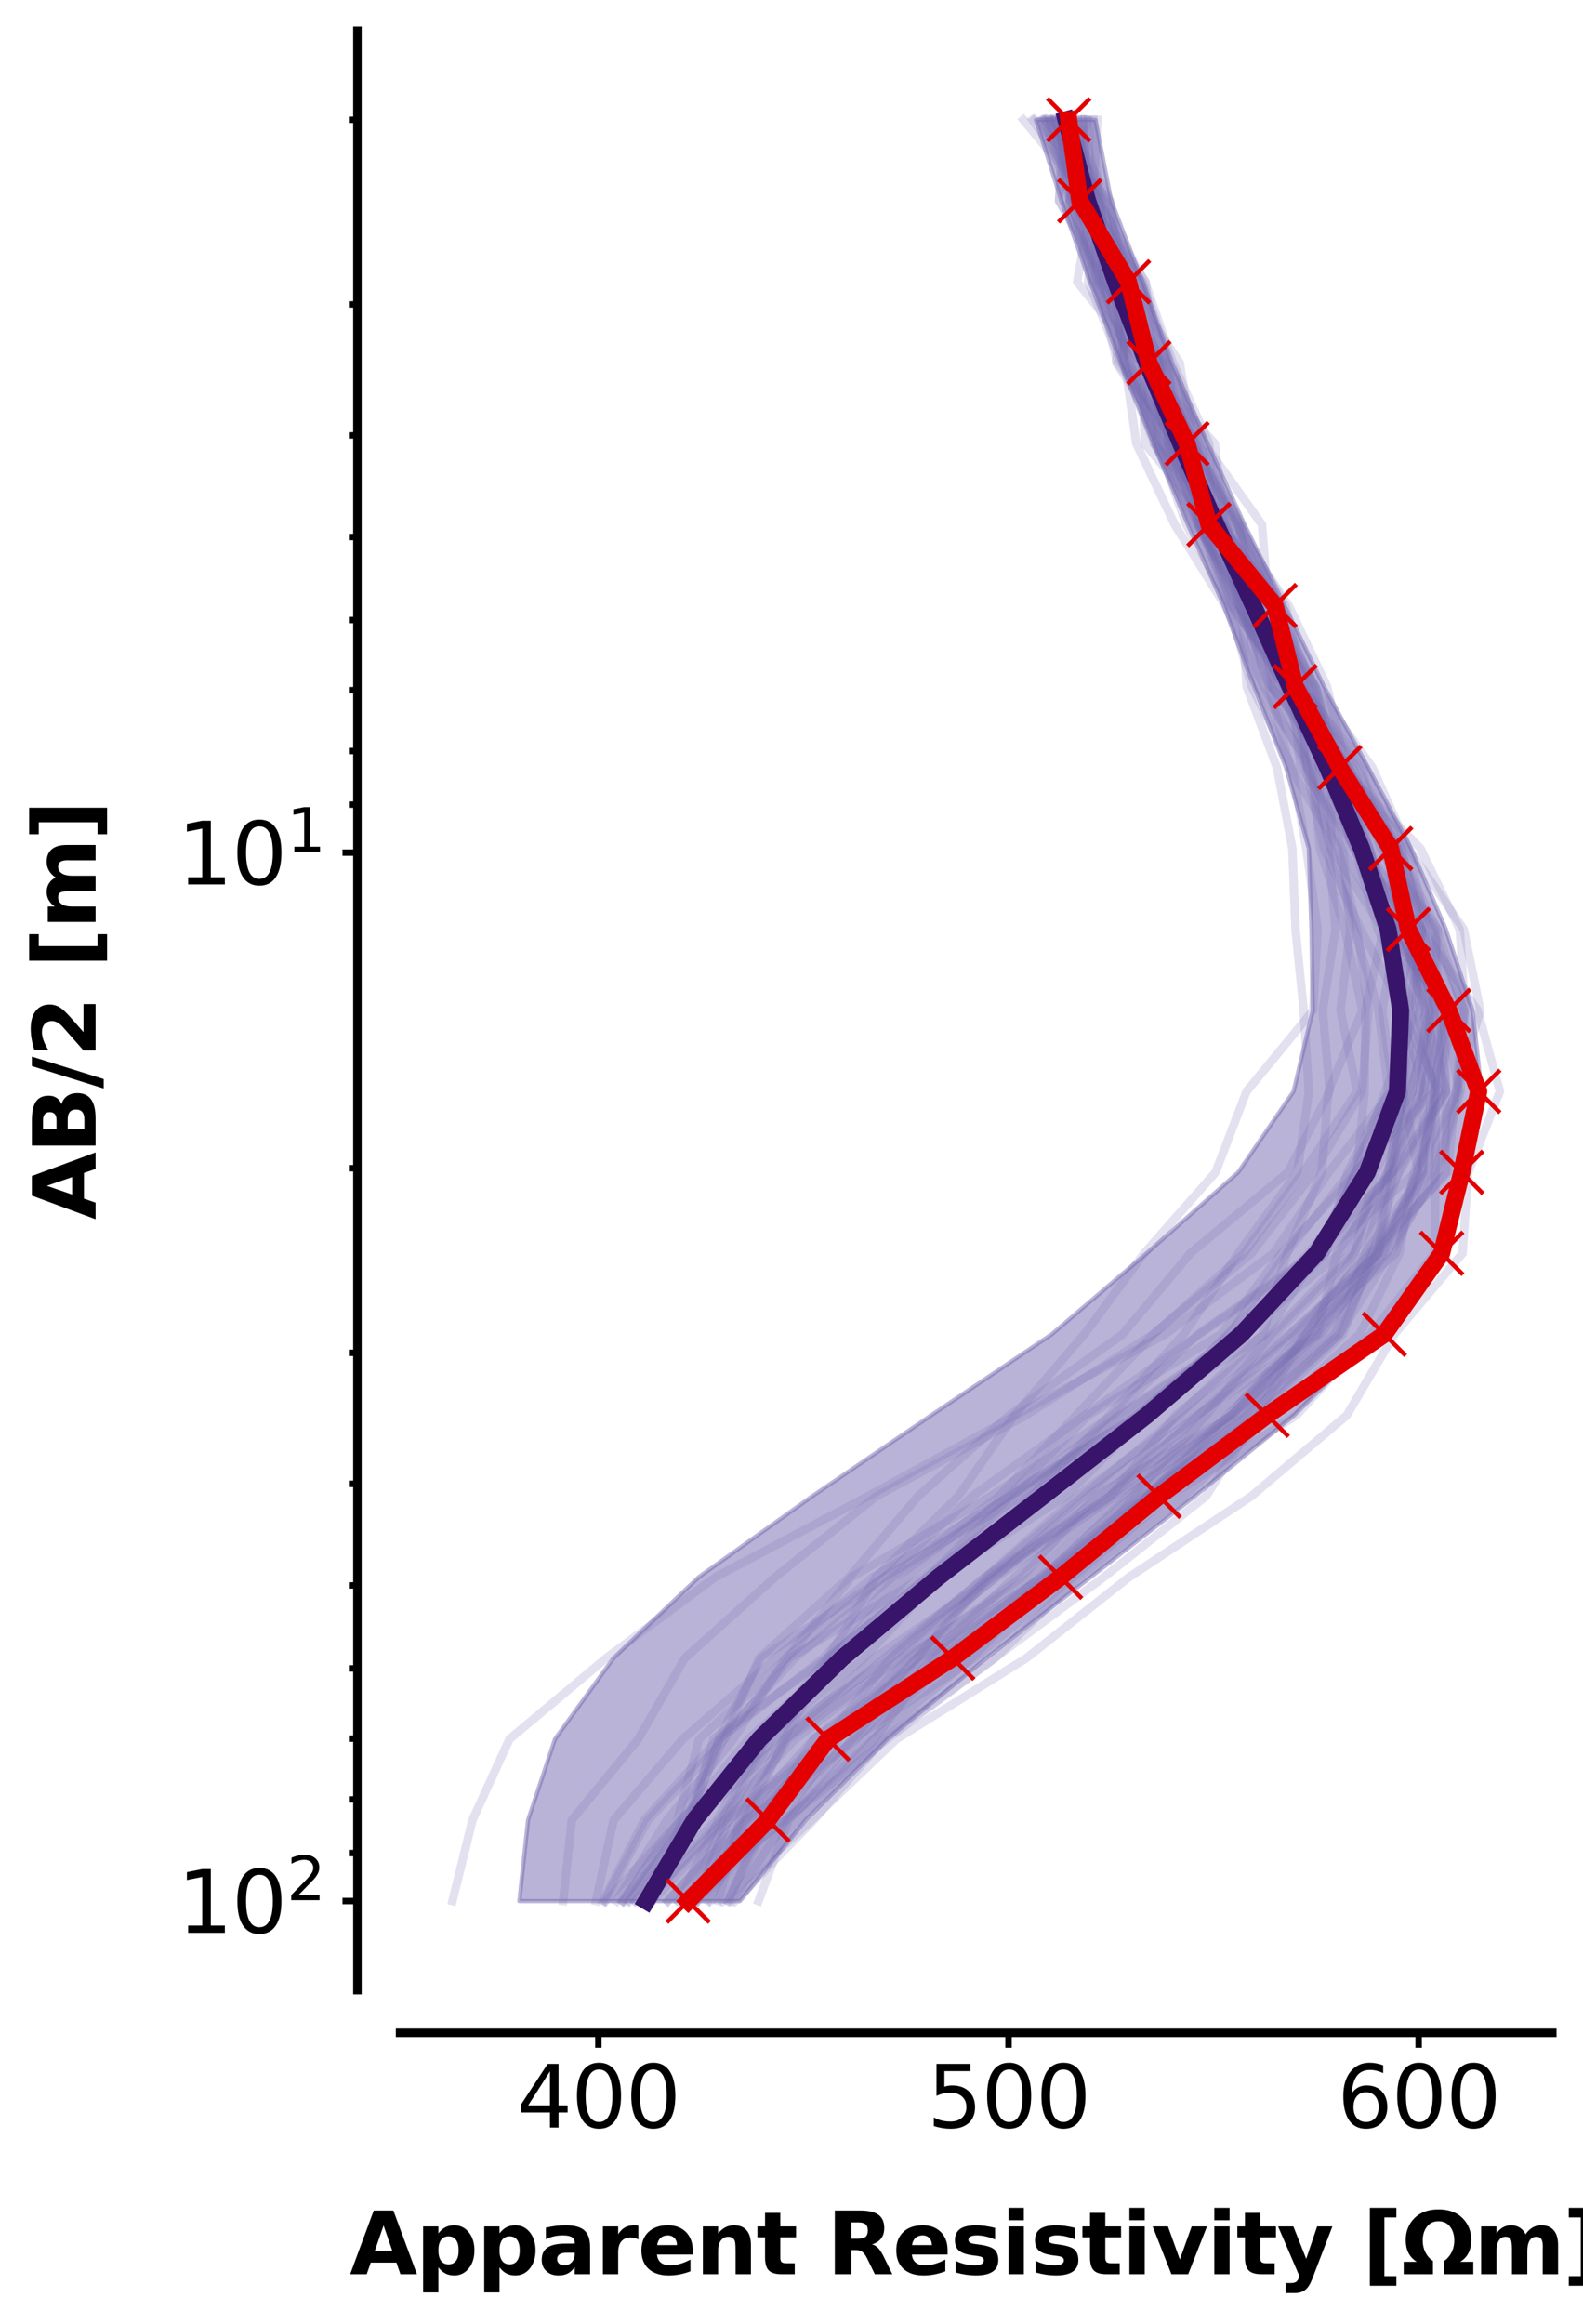 <?xml version="1.0" encoding="utf-8" standalone="no"?>
<!DOCTYPE svg PUBLIC "-//W3C//DTD SVG 1.1//EN"
  "http://www.w3.org/Graphics/SVG/1.1/DTD/svg11.dtd">
<svg xmlns:xlink="http://www.w3.org/1999/xlink" width="370.956pt" height="544.356pt" viewBox="0 0 370.956 544.356" xmlns="http://www.w3.org/2000/svg" version="1.1">
 <defs>
  <style type="text/css">*{stroke-linejoin: round; stroke-linecap: butt}</style>
 </defs>
 <g id="figure_1">
  <g id="patch_1">
   <path d="M -0 544.356 
L 370.956 544.356 
L 370.956 0 
L -0 0 
z
" style="fill: #ffffff"/>
  </g>
  <g id="axes_1">
   <g id="patch_2">
    <path d="M 93.756 466.2 
L 363.756 466.2 
L 363.756 7.2 
L 93.756 7.2 
z
" style="fill: #ffffff"/>
   </g>
   <g id="PolyCollection_1">
    <defs>
     <path id="mbee0fd21f0" d="M 242.745 -516.293 
L 256.686 -516.293 
L 260.393 -497.326 
L 267.736 -478.359 
L 274.577 -459.392 
L 283.012 -440.425 
L 291.617 -421.458 
L 301.033 -402.491 
L 310.257 -383.524 
L 320.601 -364.557 
L 330.673 -345.59 
L 338.82 -326.623 
L 345.072 -307.656 
L 347.188 -288.689 
L 344.321 -269.722 
L 336.113 -250.755 
L 322.41 -231.788 
L 303.264 -212.822 
L 279.992 -193.855 
L 255.531 -174.888 
L 231.09 -155.921 
L 207.957 -136.954 
L 188.78 -117.987 
L 173.401 -99.02 
L 121.71 -99.02 
L 121.71 -99.02 
L 123.747 -117.987 
L 130.065 -136.954 
L 143.765 -155.921 
L 163.736 -174.888 
L 190.348 -193.855 
L 218.255 -212.822 
L 246.468 -231.788 
L 268.697 -250.755 
L 290.169 -269.722 
L 303.146 -288.689 
L 307.626 -307.656 
L 307.33 -326.623 
L 306.708 -345.59 
L 301.357 -364.557 
L 293.846 -383.524 
L 286.788 -402.491 
L 278.382 -421.458 
L 270.306 -440.425 
L 262.634 -459.392 
L 255.383 -478.359 
L 248.734 -497.326 
L 242.745 -516.293 
z
" style="stroke: #756bb1; stroke-opacity: 0.5"/>
    </defs>
    <g clip-path="url(#p2dca252032)">
     <use xlink:href="#mbee0fd21f0" x="0" y="544.356" style="fill: #756bb1; fill-opacity: 0.5; stroke: #756bb1; stroke-opacity: 0.5"/>
    </g>
   </g>
   <g id="matplotlib.axis_1">
    <g id="xtick_1">
     <g id="line2d_1">
      <defs>
       <path id="m627a30dfc8" d="M 0 0 
L 0 3.5 
" style="stroke: #000000; stroke-width: 1.5"/>
      </defs>
      <g>
       <use xlink:href="#m627a30dfc8" x="140.224" y="476.2" style="stroke: #000000; stroke-width: 1.5"/>
      </g>
     </g>
     <g id="text_1">
      <!-- 400 -->
      <g transform="translate(121.137 498.397) scale(0.2 -0.2)">
       <defs>
        <path id="DejaVuSans-34" d="M 2419 4116 
L 825 1625 
L 2419 1625 
L 2419 4116 
z
M 2253 4666 
L 3047 4666 
L 3047 1625 
L 3713 1625 
L 3713 1100 
L 3047 1100 
L 3047 0 
L 2419 0 
L 2419 1100 
L 313 1100 
L 313 1709 
L 2253 4666 
z
" transform="scale(0.016)"/>
        <path id="DejaVuSans-30" d="M 2034 4250 
Q 1547 4250 1301 3770 
Q 1056 3291 1056 2328 
Q 1056 1369 1301 889 
Q 1547 409 2034 409 
Q 2525 409 2770 889 
Q 3016 1369 3016 2328 
Q 3016 3291 2770 3770 
Q 2525 4250 2034 4250 
z
M 2034 4750 
Q 2819 4750 3233 4129 
Q 3647 3509 3647 2328 
Q 3647 1150 3233 529 
Q 2819 -91 2034 -91 
Q 1250 -91 836 529 
Q 422 1150 422 2328 
Q 422 3509 836 4129 
Q 1250 4750 2034 4750 
z
" transform="scale(0.016)"/>
       </defs>
       <use xlink:href="#DejaVuSans-34"/>
       <use xlink:href="#DejaVuSans-30" x="63.623"/>
       <use xlink:href="#DejaVuSans-30" x="127.246"/>
      </g>
     </g>
    </g>
    <g id="xtick_2">
     <g id="line2d_2">
      <g>
       <use xlink:href="#m627a30dfc8" x="236.333" y="476.2" style="stroke: #000000; stroke-width: 1.5"/>
      </g>
     </g>
     <g id="text_2">
      <!-- 500 -->
      <g transform="translate(217.245 498.397) scale(0.2 -0.2)">
       <defs>
        <path id="DejaVuSans-35" d="M 691 4666 
L 3169 4666 
L 3169 4134 
L 1269 4134 
L 1269 2991 
Q 1406 3038 1543 3061 
Q 1681 3084 1819 3084 
Q 2600 3084 3056 2656 
Q 3513 2228 3513 1497 
Q 3513 744 3044 326 
Q 2575 -91 1722 -91 
Q 1428 -91 1123 -41 
Q 819 9 494 109 
L 494 744 
Q 775 591 1075 516 
Q 1375 441 1709 441 
Q 2250 441 2565 725 
Q 2881 1009 2881 1497 
Q 2881 1984 2565 2268 
Q 2250 2553 1709 2553 
Q 1456 2553 1204 2497 
Q 953 2441 691 2322 
L 691 4666 
z
" transform="scale(0.016)"/>
       </defs>
       <use xlink:href="#DejaVuSans-35"/>
       <use xlink:href="#DejaVuSans-30" x="63.623"/>
       <use xlink:href="#DejaVuSans-30" x="127.246"/>
      </g>
     </g>
    </g>
    <g id="xtick_3">
     <g id="line2d_3">
      <g>
       <use xlink:href="#m627a30dfc8" x="332.442" y="476.2" style="stroke: #000000; stroke-width: 1.5"/>
      </g>
     </g>
     <g id="text_3">
      <!-- 600 -->
      <g transform="translate(313.354 498.397) scale(0.2 -0.2)">
       <defs>
        <path id="DejaVuSans-36" d="M 2113 2584 
Q 1688 2584 1439 2293 
Q 1191 2003 1191 1497 
Q 1191 994 1439 701 
Q 1688 409 2113 409 
Q 2538 409 2786 701 
Q 3034 994 3034 1497 
Q 3034 2003 2786 2293 
Q 2538 2584 2113 2584 
z
M 3366 4563 
L 3366 3988 
Q 3128 4100 2886 4159 
Q 2644 4219 2406 4219 
Q 1781 4219 1451 3797 
Q 1122 3375 1075 2522 
Q 1259 2794 1537 2939 
Q 1816 3084 2150 3084 
Q 2853 3084 3261 2657 
Q 3669 2231 3669 1497 
Q 3669 778 3244 343 
Q 2819 -91 2113 -91 
Q 1303 -91 875 529 
Q 447 1150 447 2328 
Q 447 3434 972 4092 
Q 1497 4750 2381 4750 
Q 2619 4750 2861 4703 
Q 3103 4656 3366 4563 
z
" transform="scale(0.016)"/>
       </defs>
       <use xlink:href="#DejaVuSans-36"/>
       <use xlink:href="#DejaVuSans-30" x="63.623"/>
       <use xlink:href="#DejaVuSans-30" x="127.246"/>
      </g>
     </g>
    </g>
    <g id="text_4">
     <!-- Apparent Resistivity [$\Omega m$] -->
     <g transform="translate(81.956 532.756) scale(0.2 -0.2)">
      <defs>
       <path id="DejaVuSans-Bold-41" d="M 3419 850 
L 1538 850 
L 1241 0 
L 31 0 
L 1759 4666 
L 3194 4666 
L 4922 0 
L 3713 0 
L 3419 850 
z
M 1838 1716 
L 3116 1716 
L 2478 3572 
L 1838 1716 
z
" transform="scale(0.016)"/>
       <path id="DejaVuSans-Bold-70" d="M 1656 506 
L 1656 -1331 
L 538 -1331 
L 538 3500 
L 1656 3500 
L 1656 2988 
Q 1888 3294 2169 3439 
Q 2450 3584 2816 3584 
Q 3463 3584 3878 3070 
Q 4294 2556 4294 1747 
Q 4294 938 3878 423 
Q 3463 -91 2816 -91 
Q 2450 -91 2169 54 
Q 1888 200 1656 506 
z
M 2400 2772 
Q 2041 2772 1848 2508 
Q 1656 2244 1656 1747 
Q 1656 1250 1848 986 
Q 2041 722 2400 722 
Q 2759 722 2948 984 
Q 3138 1247 3138 1747 
Q 3138 2247 2948 2509 
Q 2759 2772 2400 2772 
z
" transform="scale(0.016)"/>
       <path id="DejaVuSans-Bold-61" d="M 2106 1575 
Q 1756 1575 1579 1456 
Q 1403 1338 1403 1106 
Q 1403 894 1545 773 
Q 1688 653 1941 653 
Q 2256 653 2472 879 
Q 2688 1106 2688 1447 
L 2688 1575 
L 2106 1575 
z
M 3816 1997 
L 3816 0 
L 2688 0 
L 2688 519 
Q 2463 200 2181 54 
Q 1900 -91 1497 -91 
Q 953 -91 614 226 
Q 275 544 275 1050 
Q 275 1666 698 1953 
Q 1122 2241 2028 2241 
L 2688 2241 
L 2688 2328 
Q 2688 2594 2478 2717 
Q 2269 2841 1825 2841 
Q 1466 2841 1156 2769 
Q 847 2697 581 2553 
L 581 3406 
Q 941 3494 1303 3539 
Q 1666 3584 2028 3584 
Q 2975 3584 3395 3211 
Q 3816 2838 3816 1997 
z
" transform="scale(0.016)"/>
       <path id="DejaVuSans-Bold-72" d="M 3138 2547 
Q 2991 2616 2845 2648 
Q 2700 2681 2553 2681 
Q 2122 2681 1889 2404 
Q 1656 2128 1656 1613 
L 1656 0 
L 538 0 
L 538 3500 
L 1656 3500 
L 1656 2925 
Q 1872 3269 2151 3426 
Q 2431 3584 2822 3584 
Q 2878 3584 2943 3579 
Q 3009 3575 3134 3559 
L 3138 2547 
z
" transform="scale(0.016)"/>
       <path id="DejaVuSans-Bold-65" d="M 4031 1759 
L 4031 1441 
L 1416 1441 
Q 1456 1047 1700 850 
Q 1944 653 2381 653 
Q 2734 653 3104 758 
Q 3475 863 3866 1075 
L 3866 213 
Q 3469 63 3072 -14 
Q 2675 -91 2278 -91 
Q 1328 -91 801 392 
Q 275 875 275 1747 
Q 275 2603 792 3093 
Q 1309 3584 2216 3584 
Q 3041 3584 3536 3087 
Q 4031 2591 4031 1759 
z
M 2881 2131 
Q 2881 2450 2695 2645 
Q 2509 2841 2209 2841 
Q 1884 2841 1681 2658 
Q 1478 2475 1428 2131 
L 2881 2131 
z
" transform="scale(0.016)"/>
       <path id="DejaVuSans-Bold-6e" d="M 4056 2131 
L 4056 0 
L 2931 0 
L 2931 347 
L 2931 1631 
Q 2931 2084 2911 2256 
Q 2891 2428 2841 2509 
Q 2775 2619 2662 2680 
Q 2550 2741 2406 2741 
Q 2056 2741 1856 2470 
Q 1656 2200 1656 1722 
L 1656 0 
L 538 0 
L 538 3500 
L 1656 3500 
L 1656 2988 
Q 1909 3294 2193 3439 
Q 2478 3584 2822 3584 
Q 3428 3584 3742 3212 
Q 4056 2841 4056 2131 
z
" transform="scale(0.016)"/>
       <path id="DejaVuSans-Bold-74" d="M 1759 4494 
L 1759 3500 
L 2913 3500 
L 2913 2700 
L 1759 2700 
L 1759 1216 
Q 1759 972 1856 886 
Q 1953 800 2241 800 
L 2816 800 
L 2816 0 
L 1856 0 
Q 1194 0 917 276 
Q 641 553 641 1216 
L 641 2700 
L 84 2700 
L 84 3500 
L 641 3500 
L 641 4494 
L 1759 4494 
z
" transform="scale(0.016)"/>
       <path id="DejaVuSans-Bold-20" transform="scale(0.016)"/>
       <path id="DejaVuSans-Bold-52" d="M 2297 2597 
Q 2675 2597 2839 2737 
Q 3003 2878 3003 3200 
Q 3003 3519 2839 3656 
Q 2675 3794 2297 3794 
L 1791 3794 
L 1791 2597 
L 2297 2597 
z
M 1791 1766 
L 1791 0 
L 588 0 
L 588 4666 
L 2425 4666 
Q 3347 4666 3776 4356 
Q 4206 4047 4206 3378 
Q 4206 2916 3982 2619 
Q 3759 2322 3309 2181 
Q 3556 2125 3751 1926 
Q 3947 1728 4147 1325 
L 4800 0 
L 3519 0 
L 2950 1159 
Q 2778 1509 2601 1637 
Q 2425 1766 2131 1766 
L 1791 1766 
z
" transform="scale(0.016)"/>
       <path id="DejaVuSans-Bold-73" d="M 3272 3391 
L 3272 2541 
Q 2913 2691 2578 2766 
Q 2244 2841 1947 2841 
Q 1628 2841 1473 2761 
Q 1319 2681 1319 2516 
Q 1319 2381 1436 2309 
Q 1553 2238 1856 2203 
L 2053 2175 
Q 2913 2066 3209 1816 
Q 3506 1566 3506 1031 
Q 3506 472 3093 190 
Q 2681 -91 1863 -91 
Q 1516 -91 1145 -36 
Q 775 19 384 128 
L 384 978 
Q 719 816 1070 734 
Q 1422 653 1784 653 
Q 2113 653 2278 743 
Q 2444 834 2444 1013 
Q 2444 1163 2330 1236 
Q 2216 1309 1875 1350 
L 1678 1375 
Q 931 1469 631 1722 
Q 331 1975 331 2491 
Q 331 3047 712 3315 
Q 1094 3584 1881 3584 
Q 2191 3584 2531 3537 
Q 2872 3491 3272 3391 
z
" transform="scale(0.016)"/>
       <path id="DejaVuSans-Bold-69" d="M 538 3500 
L 1656 3500 
L 1656 0 
L 538 0 
L 538 3500 
z
M 538 4863 
L 1656 4863 
L 1656 3950 
L 538 3950 
L 538 4863 
z
" transform="scale(0.016)"/>
       <path id="DejaVuSans-Bold-76" d="M 97 3500 
L 1216 3500 
L 2088 1081 
L 2956 3500 
L 4078 3500 
L 2700 0 
L 1472 0 
L 97 3500 
z
" transform="scale(0.016)"/>
       <path id="DejaVuSans-Bold-79" d="M 78 3500 
L 1197 3500 
L 2138 1125 
L 2938 3500 
L 4056 3500 
L 2584 -331 
Q 2363 -916 2067 -1148 
Q 1772 -1381 1288 -1381 
L 641 -1381 
L 641 -647 
L 991 -647 
Q 1275 -647 1404 -556 
Q 1534 -466 1606 -231 
L 1638 -134 
L 78 3500 
z
" transform="scale(0.016)"/>
       <path id="DejaVuSans-Bold-5b" d="M 550 4863 
L 2491 4863 
L 2491 4159 
L 1613 4159 
L 1613 -141 
L 2491 -141 
L 2491 -844 
L 550 -844 
L 550 4863 
z
" transform="scale(0.016)"/>
       <path id="DejaVuSans-Bold-3a9" d="M 2719 4750 
Q 3841 4750 4480 4106 
Q 5119 3463 5119 2494 
Q 5119 1406 4306 909 
L 5266 909 
L 5266 0 
L 3125 0 
L 3125 975 
Q 3244 1041 3334 1131 
Q 3875 1678 3875 2466 
Q 3875 3066 3572 3472 
Q 3269 3878 2719 3878 
Q 2169 3878 1866 3472 
Q 1563 3066 1563 2466 
Q 1563 1678 2103 1131 
Q 2194 1041 2313 975 
L 2313 0 
L 172 0 
L 172 909 
L 1131 909 
Q 319 1406 319 2494 
Q 319 3463 958 4106 
Q 1597 4750 2719 4750 
z
" transform="scale(0.016)"/>
       <path id="DejaVuSans-Bold-6d" d="M 3781 2919 
Q 3994 3244 4286 3414 
Q 4578 3584 4928 3584 
Q 5531 3584 5847 3212 
Q 6163 2841 6163 2131 
L 6163 0 
L 5038 0 
L 5038 1825 
Q 5041 1866 5042 1909 
Q 5044 1953 5044 2034 
Q 5044 2406 4934 2573 
Q 4825 2741 4581 2741 
Q 4263 2741 4089 2478 
Q 3916 2216 3909 1719 
L 3909 0 
L 2784 0 
L 2784 1825 
Q 2784 2406 2684 2573 
Q 2584 2741 2328 2741 
Q 2006 2741 1831 2477 
Q 1656 2213 1656 1722 
L 1656 0 
L 531 0 
L 531 3500 
L 1656 3500 
L 1656 2988 
Q 1863 3284 2130 3434 
Q 2397 3584 2719 3584 
Q 3081 3584 3359 3409 
Q 3638 3234 3781 2919 
z
" transform="scale(0.016)"/>
       <path id="DejaVuSans-Bold-5d" d="M 2375 -844 
L 434 -844 
L 434 -141 
L 1313 -141 
L 1313 4159 
L 434 4159 
L 434 4863 
L 2375 4863 
L 2375 -844 
z
" transform="scale(0.016)"/>
      </defs>
      <use xlink:href="#DejaVuSans-Bold-41" transform="translate(0 0.016)"/>
      <use xlink:href="#DejaVuSans-Bold-70" transform="translate(77.393 0.016)"/>
      <use xlink:href="#DejaVuSans-Bold-70" transform="translate(148.975 0.016)"/>
      <use xlink:href="#DejaVuSans-Bold-61" transform="translate(220.557 0.016)"/>
      <use xlink:href="#DejaVuSans-Bold-72" transform="translate(288.037 0.016)"/>
      <use xlink:href="#DejaVuSans-Bold-65" transform="translate(337.354 0.016)"/>
      <use xlink:href="#DejaVuSans-Bold-6e" transform="translate(405.176 0.016)"/>
      <use xlink:href="#DejaVuSans-Bold-74" transform="translate(476.367 0.016)"/>
      <use xlink:href="#DejaVuSans-Bold-20" transform="translate(524.17 0.016)"/>
      <use xlink:href="#DejaVuSans-Bold-52" transform="translate(558.984 0.016)"/>
      <use xlink:href="#DejaVuSans-Bold-65" transform="translate(635.986 0.016)"/>
      <use xlink:href="#DejaVuSans-Bold-73" transform="translate(703.809 0.016)"/>
      <use xlink:href="#DejaVuSans-Bold-69" transform="translate(763.33 0.016)"/>
      <use xlink:href="#DejaVuSans-Bold-73" transform="translate(797.607 0.016)"/>
      <use xlink:href="#DejaVuSans-Bold-74" transform="translate(857.129 0.016)"/>
      <use xlink:href="#DejaVuSans-Bold-69" transform="translate(904.932 0.016)"/>
      <use xlink:href="#DejaVuSans-Bold-76" transform="translate(939.209 0.016)"/>
      <use xlink:href="#DejaVuSans-Bold-69" transform="translate(1004.395 0.016)"/>
      <use xlink:href="#DejaVuSans-Bold-74" transform="translate(1038.672 0.016)"/>
      <use xlink:href="#DejaVuSans-Bold-79" transform="translate(1086.475 0.016)"/>
      <use xlink:href="#DejaVuSans-Bold-20" transform="translate(1151.66 0.016)"/>
      <use xlink:href="#DejaVuSans-Bold-5b" transform="translate(1186.475 0.016)"/>
      <use xlink:href="#DejaVuSans-Bold-3a9" transform="translate(1232.178 0.016)"/>
      <use xlink:href="#DejaVuSans-Bold-6d" transform="translate(1317.188 0.016)"/>
      <use xlink:href="#DejaVuSans-Bold-5d" transform="translate(1421.387 0.016)"/>
     </g>
    </g>
   </g>
   <g id="matplotlib.axis_2">
    <g id="ytick_1">
     <g id="line2d_4">
      <defs>
       <path id="m64dcbe81ff" d="M 0 0 
L -3.5 0 
" style="stroke: #000000; stroke-width: 1.5"/>
      </defs>
      <g>
       <use xlink:href="#m64dcbe81ff" x="83.756" y="199.733" style="stroke: #000000; stroke-width: 1.5"/>
      </g>
     </g>
     <g id="text_5">
      <!-- $\mathdefault{10^{1}}$ -->
      <g transform="translate(41.556 207.331) scale(0.2 -0.2)">
       <defs>
        <path id="DejaVuSans-31" d="M 794 531 
L 1825 531 
L 1825 4091 
L 703 3866 
L 703 4441 
L 1819 4666 
L 2450 4666 
L 2450 531 
L 3481 531 
L 3481 0 
L 794 0 
L 794 531 
z
" transform="scale(0.016)"/>
       </defs>
       <use xlink:href="#DejaVuSans-31" transform="translate(0 0.684)"/>
       <use xlink:href="#DejaVuSans-30" transform="translate(63.623 0.684)"/>
       <use xlink:href="#DejaVuSans-31" transform="translate(128.203 38.966) scale(0.7)"/>
      </g>
     </g>
    </g>
    <g id="ytick_2">
     <g id="line2d_5">
      <g>
       <use xlink:href="#m64dcbe81ff" x="83.756" y="445.336" style="stroke: #000000; stroke-width: 1.5"/>
      </g>
     </g>
     <g id="text_6">
      <!-- $\mathdefault{10^{2}}$ -->
      <g transform="translate(41.556 452.935) scale(0.2 -0.2)">
       <defs>
        <path id="DejaVuSans-32" d="M 1228 531 
L 3431 531 
L 3431 0 
L 469 0 
L 469 531 
Q 828 903 1448 1529 
Q 2069 2156 2228 2338 
Q 2531 2678 2651 2914 
Q 2772 3150 2772 3378 
Q 2772 3750 2511 3984 
Q 2250 4219 1831 4219 
Q 1534 4219 1204 4116 
Q 875 4013 500 3803 
L 500 4441 
Q 881 4594 1212 4672 
Q 1544 4750 1819 4750 
Q 2544 4750 2975 4387 
Q 3406 4025 3406 3419 
Q 3406 3131 3298 2873 
Q 3191 2616 2906 2266 
Q 2828 2175 2409 1742 
Q 1991 1309 1228 531 
z
" transform="scale(0.016)"/>
       </defs>
       <use xlink:href="#DejaVuSans-31" transform="translate(0 0.766)"/>
       <use xlink:href="#DejaVuSans-30" transform="translate(63.623 0.766)"/>
       <use xlink:href="#DejaVuSans-32" transform="translate(128.203 39.047) scale(0.7)"/>
      </g>
     </g>
    </g>
    <g id="ytick_3">
     <g id="line2d_6">
      <defs>
       <path id="m9af074ec17" d="M 0 0 
L -2 0 
" style="stroke: #000000; stroke-width: 1.5"/>
      </defs>
      <g>
       <use xlink:href="#m9af074ec17" x="83.756" y="28.064" style="stroke: #000000; stroke-width: 1.5"/>
      </g>
     </g>
    </g>
    <g id="ytick_4">
     <g id="line2d_7">
      <g>
       <use xlink:href="#m9af074ec17" x="83.756" y="71.312" style="stroke: #000000; stroke-width: 1.5"/>
      </g>
     </g>
    </g>
    <g id="ytick_5">
     <g id="line2d_8">
      <g>
       <use xlink:href="#m9af074ec17" x="83.756" y="101.998" style="stroke: #000000; stroke-width: 1.5"/>
      </g>
     </g>
    </g>
    <g id="ytick_6">
     <g id="line2d_9">
      <g>
       <use xlink:href="#m9af074ec17" x="83.756" y="125.799" style="stroke: #000000; stroke-width: 1.5"/>
      </g>
     </g>
    </g>
    <g id="ytick_7">
     <g id="line2d_10">
      <g>
       <use xlink:href="#m9af074ec17" x="83.756" y="145.246" style="stroke: #000000; stroke-width: 1.5"/>
      </g>
     </g>
    </g>
    <g id="ytick_8">
     <g id="line2d_11">
      <g>
       <use xlink:href="#m9af074ec17" x="83.756" y="161.689" style="stroke: #000000; stroke-width: 1.5"/>
      </g>
     </g>
    </g>
    <g id="ytick_9">
     <g id="line2d_12">
      <g>
       <use xlink:href="#m9af074ec17" x="83.756" y="175.932" style="stroke: #000000; stroke-width: 1.5"/>
      </g>
     </g>
    </g>
    <g id="ytick_10">
     <g id="line2d_13">
      <g>
       <use xlink:href="#m9af074ec17" x="83.756" y="188.495" style="stroke: #000000; stroke-width: 1.5"/>
      </g>
     </g>
    </g>
    <g id="ytick_11">
     <g id="line2d_14">
      <g>
       <use xlink:href="#m9af074ec17" x="83.756" y="273.667" style="stroke: #000000; stroke-width: 1.5"/>
      </g>
     </g>
    </g>
    <g id="ytick_12">
     <g id="line2d_15">
      <g>
       <use xlink:href="#m9af074ec17" x="83.756" y="316.916" style="stroke: #000000; stroke-width: 1.5"/>
      </g>
     </g>
    </g>
    <g id="ytick_13">
     <g id="line2d_16">
      <g>
       <use xlink:href="#m9af074ec17" x="83.756" y="347.601" style="stroke: #000000; stroke-width: 1.5"/>
      </g>
     </g>
    </g>
    <g id="ytick_14">
     <g id="line2d_17">
      <g>
       <use xlink:href="#m9af074ec17" x="83.756" y="371.402" style="stroke: #000000; stroke-width: 1.5"/>
      </g>
     </g>
    </g>
    <g id="ytick_15">
     <g id="line2d_18">
      <g>
       <use xlink:href="#m9af074ec17" x="83.756" y="390.85" style="stroke: #000000; stroke-width: 1.5"/>
      </g>
     </g>
    </g>
    <g id="ytick_16">
     <g id="line2d_19">
      <g>
       <use xlink:href="#m9af074ec17" x="83.756" y="407.292" style="stroke: #000000; stroke-width: 1.5"/>
      </g>
     </g>
    </g>
    <g id="ytick_17">
     <g id="line2d_20">
      <g>
       <use xlink:href="#m9af074ec17" x="83.756" y="421.535" style="stroke: #000000; stroke-width: 1.5"/>
      </g>
     </g>
    </g>
    <g id="ytick_18">
     <g id="line2d_21">
      <g>
       <use xlink:href="#m9af074ec17" x="83.756" y="434.098" style="stroke: #000000; stroke-width: 1.5"/>
      </g>
     </g>
    </g>
    <g id="text_7">
     <!-- AB/2 [m] -->
     <g transform="translate(22.397 285.714) rotate(-90) scale(0.2 -0.2)">
      <defs>
       <path id="DejaVuSans-Bold-42" d="M 2456 2859 
Q 2741 2859 2887 2984 
Q 3034 3109 3034 3353 
Q 3034 3594 2887 3720 
Q 2741 3847 2456 3847 
L 1791 3847 
L 1791 2859 
L 2456 2859 
z
M 2497 819 
Q 2859 819 3042 972 
Q 3225 1125 3225 1434 
Q 3225 1738 3044 1889 
Q 2863 2041 2497 2041 
L 1791 2041 
L 1791 819 
L 2497 819 
z
M 3616 2497 
Q 4003 2384 4215 2081 
Q 4428 1778 4428 1338 
Q 4428 663 3972 331 
Q 3516 0 2584 0 
L 588 0 
L 588 4666 
L 2394 4666 
Q 3366 4666 3802 4372 
Q 4238 4078 4238 3431 
Q 4238 3091 4078 2852 
Q 3919 2613 3616 2497 
z
" transform="scale(0.016)"/>
       <path id="DejaVuSans-Bold-2f" d="M 1644 4666 
L 2338 4666 
L 691 -594 
L 0 -594 
L 1644 4666 
z
" transform="scale(0.016)"/>
       <path id="DejaVuSans-Bold-32" d="M 1844 884 
L 3897 884 
L 3897 0 
L 506 0 
L 506 884 
L 2209 2388 
Q 2438 2594 2547 2791 
Q 2656 2988 2656 3200 
Q 2656 3528 2436 3728 
Q 2216 3928 1850 3928 
Q 1569 3928 1234 3808 
Q 900 3688 519 3450 
L 519 4475 
Q 925 4609 1322 4679 
Q 1719 4750 2100 4750 
Q 2938 4750 3402 4381 
Q 3866 4013 3866 3353 
Q 3866 2972 3669 2642 
Q 3472 2313 2841 1759 
L 1844 884 
z
" transform="scale(0.016)"/>
      </defs>
      <use xlink:href="#DejaVuSans-Bold-41"/>
      <use xlink:href="#DejaVuSans-Bold-42" x="77.393"/>
      <use xlink:href="#DejaVuSans-Bold-2f" x="153.613"/>
      <use xlink:href="#DejaVuSans-Bold-32" x="190.137"/>
      <use xlink:href="#DejaVuSans-Bold-20" x="259.717"/>
      <use xlink:href="#DejaVuSans-Bold-5b" x="294.531"/>
      <use xlink:href="#DejaVuSans-Bold-6d" x="340.234"/>
      <use xlink:href="#DejaVuSans-Bold-5d" x="444.434"/>
     </g>
    </g>
   </g>
   <g id="line2d_22">
    <path d="M 245.926 28.064 
L 257.527 47.031 
L 258.503 65.998 
L 271.424 84.964 
L 274.533 103.931 
L 286.454 122.898 
L 294.493 141.865 
L 305.078 160.832 
L 314.351 179.799 
L 332.881 198.766 
L 342.076 217.733 
L 343.293 236.7 
L 341.496 255.667 
L 331.685 274.634 
L 310.262 293.601 
L 289.178 312.568 
L 266.269 331.535 
L 245.049 350.502 
L 220.112 369.469 
L 196.133 388.436 
L 179.602 407.402 
L 169.08 426.369 
L 151.309 445.336 
" clip-path="url(#p2dca252032)" style="fill: none; stroke: #756bb1; stroke-opacity: 0.2; stroke-width: 2; stroke-linecap: square"/>
   </g>
   <g id="line2d_23">
    <path d="M 244.092 28.064 
L 254.987 47.031 
L 264.962 65.998 
L 268.394 84.964 
L 274.354 103.931 
L 283.51 122.898 
L 293.481 141.865 
L 299.74 160.832 
L 316.292 179.799 
L 324.884 198.766 
L 331.117 217.733 
L 332.721 236.7 
L 324.6 255.667 
L 317.694 274.634 
L 308.644 293.601 
L 281.176 312.568 
L 254.221 331.535 
L 227.857 350.502 
L 207.324 369.469 
L 178.413 388.436 
L 168.271 407.402 
L 150.972 426.369 
L 141.283 445.336 
" clip-path="url(#p2dca252032)" style="fill: none; stroke: #756bb1; stroke-opacity: 0.2; stroke-width: 2; stroke-linecap: square"/>
   </g>
   <g id="line2d_24">
    <path d="M 247.321 28.064 
L 254.533 47.031 
L 264.312 65.998 
L 267.67 84.964 
L 284.689 103.931 
L 287.029 122.898 
L 296.76 141.865 
L 308.375 160.832 
L 312.051 179.799 
L 318.151 198.766 
L 327.431 217.733 
L 323.871 236.7 
L 326.566 255.667 
L 316.374 274.634 
L 301.428 293.601 
L 288.097 312.568 
L 266.703 331.535 
L 235.613 350.502 
L 212.778 369.469 
L 194.856 388.436 
L 181.924 407.402 
L 159.332 426.369 
L 145.819 445.336 
" clip-path="url(#p2dca252032)" style="fill: none; stroke: #756bb1; stroke-opacity: 0.2; stroke-width: 2; stroke-linecap: square"/>
   </g>
   <g id="line2d_25">
    <path d="M 253.348 28.064 
L 257.979 47.031 
L 263.007 65.998 
L 273.18 84.964 
L 281.149 103.931 
L 286.172 122.898 
L 300.02 141.865 
L 302.579 160.832 
L 315.536 179.799 
L 329.892 198.766 
L 334.549 217.733 
L 341.497 236.7 
L 336.234 255.667 
L 336.532 274.634 
L 325.805 293.601 
L 313.898 312.568 
L 293.633 331.535 
L 268.025 350.502 
L 244.313 369.469 
L 218.558 388.436 
L 200.71 407.402 
L 174.993 426.369 
L 163.333 445.336 
" clip-path="url(#p2dca252032)" style="fill: none; stroke: #756bb1; stroke-opacity: 0.2; stroke-width: 2; stroke-linecap: square"/>
   </g>
   <g id="line2d_26">
    <path d="M 245.107 28.064 
L 258.849 47.031 
L 264.912 65.998 
L 271.8 84.964 
L 270.91 103.931 
L 285.283 122.898 
L 290.162 141.865 
L 300.536 160.832 
L 309.926 179.799 
L 317.261 198.766 
L 331.58 217.733 
L 327.186 236.7 
L 329.028 255.667 
L 325.244 274.634 
L 322.89 293.601 
L 307.186 312.568 
L 287.579 331.535 
L 268.863 350.502 
L 245.114 369.469 
L 223.932 388.436 
L 194.669 407.402 
L 177.719 426.369 
L 160.142 445.336 
" clip-path="url(#p2dca252032)" style="fill: none; stroke: #756bb1; stroke-opacity: 0.2; stroke-width: 2; stroke-linecap: square"/>
   </g>
   <g id="line2d_27">
    <path d="M 248.363 28.064 
L 256.093 47.031 
L 265.367 65.998 
L 268.281 84.964 
L 280.281 103.931 
L 282.416 122.898 
L 292.96 141.865 
L 305.711 160.832 
L 309.142 179.799 
L 320.685 198.766 
L 327.387 217.733 
L 338.36 236.7 
L 338.816 255.667 
L 327.915 274.634 
L 317.281 293.601 
L 306.148 312.568 
L 288.757 331.535 
L 256.644 350.502 
L 239.426 369.469 
L 212.827 388.436 
L 194.619 407.402 
L 174.389 426.369 
L 162.333 445.336 
" clip-path="url(#p2dca252032)" style="fill: none; stroke: #756bb1; stroke-opacity: 0.2; stroke-width: 2; stroke-linecap: square"/>
   </g>
   <g id="line2d_28">
    <path d="M 248.978 28.064 
L 259.055 47.031 
L 266.384 65.998 
L 269.372 84.964 
L 273.289 103.931 
L 283.774 122.898 
L 296.225 141.865 
L 304.527 160.832 
L 306.345 179.799 
L 311.846 198.766 
L 317.397 217.733 
L 323.021 236.7 
L 325.371 255.667 
L 315.753 274.634 
L 310.653 293.601 
L 291.145 312.568 
L 266.713 331.535 
L 236.539 350.502 
L 204.525 369.469 
L 181.774 388.436 
L 160.004 407.402 
L 143.792 426.369 
L 139.659 445.336 
" clip-path="url(#p2dca252032)" style="fill: none; stroke: #756bb1; stroke-opacity: 0.2; stroke-width: 2; stroke-linecap: square"/>
   </g>
   <g id="line2d_29">
    <path d="M 249.534 28.064 
L 250.713 47.031 
L 256.622 65.998 
L 265.554 84.964 
L 277.613 103.931 
L 290.308 122.898 
L 293.606 141.865 
L 305.005 160.832 
L 319.88 179.799 
L 326.723 198.766 
L 333.219 217.733 
L 346.257 236.7 
L 351.484 255.667 
L 344.055 274.634 
L 342.725 293.601 
L 326.749 312.568 
L 315.614 331.535 
L 293.235 350.502 
L 264.558 369.469 
L 240.501 388.436 
L 210.074 407.402 
L 190.228 426.369 
L 169.354 445.336 
" clip-path="url(#p2dca252032)" style="fill: none; stroke: #756bb1; stroke-opacity: 0.2; stroke-width: 2; stroke-linecap: square"/>
   </g>
   <g id="line2d_30">
    <path d="M 244.704 28.064 
L 257.366 47.031 
L 268.32 65.998 
L 274.837 84.964 
L 283.367 103.931 
L 284.033 122.898 
L 299.584 141.865 
L 307.584 160.832 
L 312.499 179.799 
L 320.765 198.766 
L 325.758 217.733 
L 338.477 236.7 
L 341.894 255.667 
L 336.381 274.634 
L 336.184 293.601 
L 321.127 312.568 
L 303.789 331.535 
L 274.067 350.502 
L 251.467 369.469 
L 228.352 388.436 
L 199.812 407.402 
L 184.221 426.369 
L 163.579 445.336 
" clip-path="url(#p2dca252032)" style="fill: none; stroke: #756bb1; stroke-opacity: 0.2; stroke-width: 2; stroke-linecap: square"/>
   </g>
   <g id="line2d_31">
    <path d="M 251.012 28.064 
L 257.408 47.031 
L 261.634 65.998 
L 267.383 84.964 
L 276.057 103.931 
L 281.272 122.898 
L 289.751 141.865 
L 300.838 160.832 
L 306.464 179.799 
L 317.549 198.766 
L 324.384 217.733 
L 328.398 236.7 
L 337.165 255.667 
L 327.656 274.634 
L 321.63 293.601 
L 314.636 312.568 
L 294.836 331.535 
L 282.62 350.502 
L 258.661 369.469 
L 233.05 388.436 
L 207.952 407.402 
L 184.002 426.369 
L 158.83 445.336 
" clip-path="url(#p2dca252032)" style="fill: none; stroke: #756bb1; stroke-opacity: 0.2; stroke-width: 2; stroke-linecap: square"/>
   </g>
   <g id="line2d_32">
    <path d="M 255.262 28.064 
L 254.972 47.031 
L 268.453 65.998 
L 270.298 84.964 
L 280.15 103.931 
L 289.326 122.898 
L 301.972 141.865 
L 310.978 160.832 
L 315.485 179.799 
L 323.352 198.766 
L 336.253 217.733 
L 337.286 236.7 
L 338.813 255.667 
L 338.784 274.634 
L 322.363 293.601 
L 306.17 312.568 
L 291.829 331.535 
L 269.142 350.502 
L 248.285 369.469 
L 223.659 388.436 
L 194.052 407.402 
L 176.53 426.369 
L 165.912 445.336 
" clip-path="url(#p2dca252032)" style="fill: none; stroke: #756bb1; stroke-opacity: 0.2; stroke-width: 2; stroke-linecap: square"/>
   </g>
   <g id="line2d_33">
    <path d="M 241.922 28.064 
L 255.149 47.031 
L 260.534 65.998 
L 263.628 84.964 
L 275.039 103.931 
L 282.322 122.898 
L 297.657 141.865 
L 306.629 160.832 
L 309.018 179.799 
L 318.522 198.766 
L 331.125 217.733 
L 330.067 236.7 
L 328.799 255.667 
L 332.307 274.634 
L 323.072 293.601 
L 302.467 312.568 
L 280.765 331.535 
L 259.978 350.502 
L 237.721 369.469 
L 217.563 388.436 
L 190.708 407.402 
L 178.778 426.369 
L 170.709 445.336 
" clip-path="url(#p2dca252032)" style="fill: none; stroke: #756bb1; stroke-opacity: 0.2; stroke-width: 2; stroke-linecap: square"/>
   </g>
   <g id="line2d_34">
    <path d="M 248.391 28.064 
L 254.582 47.031 
L 259.373 65.998 
L 267.674 84.964 
L 277.684 103.931 
L 280.85 122.898 
L 289.004 141.865 
L 300.832 160.832 
L 315.472 179.799 
L 328.047 198.766 
L 333.883 217.733 
L 336.215 236.7 
L 333.694 255.667 
L 324.884 274.634 
L 316.411 293.601 
L 297.895 312.568 
L 282.676 331.535 
L 265.407 350.502 
L 244.102 369.469 
L 216.244 388.436 
L 199.782 407.402 
L 180.027 426.369 
L 170.489 445.336 
" clip-path="url(#p2dca252032)" style="fill: none; stroke: #756bb1; stroke-opacity: 0.2; stroke-width: 2; stroke-linecap: square"/>
   </g>
   <g id="line2d_35">
    <path d="M 246.6 28.064 
L 257.574 47.031 
L 267.141 65.998 
L 273.636 84.964 
L 275.812 103.931 
L 287.347 122.898 
L 294.423 141.865 
L 308.168 160.832 
L 321.605 179.799 
L 330.07 198.766 
L 343.015 217.733 
L 346.904 236.7 
L 341.21 255.667 
L 339.232 274.634 
L 321.398 293.601 
L 308.921 312.568 
L 280.527 331.535 
L 254.935 350.502 
L 233.293 369.469 
L 211.022 388.436 
L 184.568 407.402 
L 173.044 426.369 
L 156.534 445.336 
" clip-path="url(#p2dca252032)" style="fill: none; stroke: #756bb1; stroke-opacity: 0.2; stroke-width: 2; stroke-linecap: square"/>
   </g>
   <g id="line2d_36">
    <path d="M 249.81 28.064 
L 260.17 47.031 
L 263.382 65.998 
L 263.511 84.964 
L 271.711 103.931 
L 285.675 122.898 
L 290.377 141.865 
L 305.007 160.832 
L 310.47 179.799 
L 325.19 198.766 
L 328 217.733 
L 335.025 236.7 
L 330.888 255.667 
L 325.588 274.634 
L 319.916 293.601 
L 305.821 312.568 
L 294.651 331.535 
L 268.704 350.502 
L 246.241 369.469 
L 227.72 388.436 
L 204.645 407.402 
L 184.36 426.369 
L 171.469 445.336 
" clip-path="url(#p2dca252032)" style="fill: none; stroke: #756bb1; stroke-opacity: 0.2; stroke-width: 2; stroke-linecap: square"/>
   </g>
   <g id="line2d_37">
    <path d="M 247.055 28.064 
L 255.478 47.031 
L 263.873 65.998 
L 276.435 84.964 
L 279.573 103.931 
L 290.941 122.898 
L 299.236 141.865 
L 305.79 160.832 
L 317.662 179.799 
L 328.513 198.766 
L 333.044 217.733 
L 331.544 236.7 
L 326.024 255.667 
L 311.373 274.634 
L 298.386 293.601 
L 273.043 312.568 
L 238.008 331.535 
L 203.41 350.502 
L 167.593 369.469 
L 142.039 388.436 
L 119.398 407.402 
L 110.722 426.369 
L 106.029 445.336 
" clip-path="url(#p2dca252032)" style="fill: none; stroke: #756bb1; stroke-opacity: 0.2; stroke-width: 2; stroke-linecap: square"/>
   </g>
   <g id="line2d_38">
    <path d="M 248.506 28.064 
L 253.156 47.031 
L 262.549 65.998 
L 268.568 84.964 
L 277.603 103.931 
L 281.406 122.898 
L 287.979 141.865 
L 293.323 160.832 
L 302.823 179.799 
L 306.114 198.766 
L 308.772 217.733 
L 307.719 236.7 
L 292.111 255.667 
L 284.848 274.634 
L 268.124 293.601 
L 254.096 312.568 
L 237.74 331.535 
L 224.539 350.502 
L 205.241 369.469 
L 194.003 388.436 
L 183.801 407.402 
L 163.117 426.369 
L 151.821 445.336 
" clip-path="url(#p2dca252032)" style="fill: none; stroke: #756bb1; stroke-opacity: 0.2; stroke-width: 2; stroke-linecap: square"/>
   </g>
   <g id="line2d_39">
    <path d="M 239.801 28.064 
L 255.492 47.031 
L 258.465 65.998 
L 264.868 84.964 
L 270.752 103.931 
L 280.873 122.898 
L 290.366 141.865 
L 298.227 160.832 
L 311.866 179.799 
L 311.972 198.766 
L 324.17 217.733 
L 319.923 236.7 
L 319.777 255.667 
L 317.969 274.634 
L 300.263 293.601 
L 286.116 312.568 
L 255.063 331.535 
L 236.391 350.502 
L 210.015 369.469 
L 192.925 388.436 
L 168.562 407.402 
L 161.714 426.369 
L 147.479 445.336 
" clip-path="url(#p2dca252032)" style="fill: none; stroke: #756bb1; stroke-opacity: 0.2; stroke-width: 2; stroke-linecap: square"/>
   </g>
   <g id="line2d_40">
    <path d="M 252.669 28.064 
L 254.634 47.031 
L 262.936 65.998 
L 261.55 84.964 
L 274.056 103.931 
L 280.601 122.898 
L 291.388 141.865 
L 302.119 160.832 
L 307.568 179.799 
L 314.73 198.766 
L 316.403 217.733 
L 314.118 236.7 
L 318.021 255.667 
L 305.393 274.634 
L 291.534 293.601 
L 270.293 312.568 
L 252.152 331.535 
L 234.121 350.502 
L 209.185 369.469 
L 186.327 388.436 
L 168.689 407.402 
L 159.652 426.369 
L 141.956 445.336 
" clip-path="url(#p2dca252032)" style="fill: none; stroke: #756bb1; stroke-opacity: 0.2; stroke-width: 2; stroke-linecap: square"/>
   </g>
   <g id="line2d_41">
    <path d="M 254.992 28.064 
L 253.615 47.031 
L 260.584 65.998 
L 268.303 84.964 
L 270.388 103.931 
L 287.092 122.898 
L 294.482 141.865 
L 303.807 160.832 
L 306.036 179.799 
L 310.249 198.766 
L 318.88 217.733 
L 328.851 236.7 
L 328.887 255.667 
L 326.202 274.634 
L 313.268 293.601 
L 308.592 312.568 
L 288.553 331.535 
L 268.933 350.502 
L 249.502 369.469 
L 219.039 388.436 
L 204.93 407.402 
L 187.124 426.369 
L 166.422 445.336 
" clip-path="url(#p2dca252032)" style="fill: none; stroke: #756bb1; stroke-opacity: 0.2; stroke-width: 2; stroke-linecap: square"/>
   </g>
   <g id="line2d_42">
    <path d="M 247.265 28.064 
L 252.755 47.031 
L 257.822 65.998 
L 265.036 84.964 
L 271.301 103.931 
L 277.987 122.898 
L 288.214 141.865 
L 302.525 160.832 
L 310.263 179.799 
L 317.917 198.766 
L 328.345 217.733 
L 333.807 236.7 
L 338.967 255.667 
L 326.443 274.634 
L 323.057 293.601 
L 302.076 312.568 
L 278.141 331.535 
L 252.369 350.502 
L 230.92 369.469 
L 207.331 388.436 
L 184.049 407.402 
L 174.527 426.369 
L 156.378 445.336 
" clip-path="url(#p2dca252032)" style="fill: none; stroke: #756bb1; stroke-opacity: 0.2; stroke-width: 2; stroke-linecap: square"/>
   </g>
   <g id="line2d_43">
    <path d="M 256.229 28.064 
L 257.521 47.031 
L 260.649 65.998 
L 271.385 84.964 
L 279.279 103.931 
L 290.377 122.898 
L 294.764 141.865 
L 301.77 160.832 
L 316.202 179.799 
L 320.886 198.766 
L 326.977 217.733 
L 329.408 236.7 
L 331.117 255.667 
L 318.03 274.634 
L 307.833 293.601 
L 280.66 312.568 
L 260.784 331.535 
L 232.113 350.502 
L 199.536 369.469 
L 184.418 388.436 
L 163.852 407.402 
L 158.7 426.369 
L 145.893 445.336 
" clip-path="url(#p2dca252032)" style="fill: none; stroke: #756bb1; stroke-opacity: 0.2; stroke-width: 2; stroke-linecap: square"/>
   </g>
   <g id="line2d_44">
    <path d="M 245.811 28.064 
L 251.578 47.031 
L 264.386 65.998 
L 263.057 84.964 
L 270.5 103.931 
L 280.204 122.898 
L 290.594 141.865 
L 297.603 160.832 
L 314.997 179.799 
L 320.122 198.766 
L 326.512 217.733 
L 334.094 236.7 
L 328.922 255.667 
L 325.344 274.634 
L 313.924 293.601 
L 291.266 312.568 
L 268.7 331.535 
L 249.744 350.502 
L 220.035 369.469 
L 202.47 388.436 
L 179.034 407.402 
L 167.953 426.369 
L 148.767 445.336 
" clip-path="url(#p2dca252032)" style="fill: none; stroke: #756bb1; stroke-opacity: 0.2; stroke-width: 2; stroke-linecap: square"/>
   </g>
   <g id="line2d_45">
    <path d="M 249.417 28.064 
L 254.635 47.031 
L 267.526 65.998 
L 273.081 84.964 
L 278.464 103.931 
L 282.903 122.898 
L 295.129 141.865 
L 298.011 160.832 
L 308.373 179.799 
L 311.403 198.766 
L 312.945 217.733 
L 309.952 236.7 
L 311.607 255.667 
L 301.76 274.634 
L 278.934 293.601 
L 263.043 312.568 
L 236.516 331.535 
L 215.132 350.502 
L 199.011 369.469 
L 177.87 388.436 
L 169.728 407.402 
L 151.883 426.369 
L 141.638 445.336 
" clip-path="url(#p2dca252032)" style="fill: none; stroke: #756bb1; stroke-opacity: 0.2; stroke-width: 2; stroke-linecap: square"/>
   </g>
   <g id="line2d_46">
    <path d="M 247.496 28.064 
L 251.886 47.031 
L 257.112 65.998 
L 270.617 84.964 
L 280.249 103.931 
L 286.966 122.898 
L 299.579 141.865 
L 307.956 160.832 
L 313.893 179.799 
L 327.441 198.766 
L 327.845 217.733 
L 336.41 236.7 
L 330.277 255.667 
L 321.027 274.634 
L 306.593 293.601 
L 287.631 312.568 
L 268.513 331.535 
L 241.269 350.502 
L 217.113 369.469 
L 193.945 388.436 
L 167.177 407.402 
L 161.699 426.369 
L 146.18 445.336 
" clip-path="url(#p2dca252032)" style="fill: none; stroke: #756bb1; stroke-opacity: 0.2; stroke-width: 2; stroke-linecap: square"/>
   </g>
   <g id="line2d_47">
    <path d="M 249.071 28.064 
L 248.207 47.031 
L 258.524 65.998 
L 264.388 84.964 
L 274.932 103.931 
L 286.305 122.898 
L 290.906 141.865 
L 292.127 160.832 
L 299.225 179.799 
L 302.852 198.766 
L 303.597 217.733 
L 305.502 236.7 
L 306.728 255.667 
L 304.035 274.634 
L 290.169 293.601 
L 277.387 312.568 
L 259.977 331.535 
L 241.763 350.502 
L 221.066 369.469 
L 196.361 388.436 
L 175.37 407.402 
L 159.787 426.369 
L 152.776 445.336 
" clip-path="url(#p2dca252032)" style="fill: none; stroke: #756bb1; stroke-opacity: 0.2; stroke-width: 2; stroke-linecap: square"/>
   </g>
   <g id="line2d_48">
    <path d="M 252.787 28.064 
L 256.344 47.031 
L 256.965 65.998 
L 263.461 84.964 
L 272.162 103.931 
L 280.049 122.898 
L 293.151 141.865 
L 303.99 160.832 
L 314.183 179.799 
L 321.027 198.766 
L 325.473 217.733 
L 338.99 236.7 
L 333.45 255.667 
L 333.524 274.634 
L 319.892 293.601 
L 312.874 312.568 
L 290.562 331.535 
L 266.19 350.502 
L 248.395 369.469 
L 222.698 388.436 
L 202.677 407.402 
L 184.821 426.369 
L 177.741 445.336 
" clip-path="url(#p2dca252032)" style="fill: none; stroke: #756bb1; stroke-opacity: 0.2; stroke-width: 2; stroke-linecap: square"/>
   </g>
   <g id="line2d_49">
    <path d="M 254.107 28.064 
L 250.633 47.031 
L 258.315 65.998 
L 272.459 84.964 
L 278.964 103.931 
L 290.135 122.898 
L 301.246 141.865 
L 305.714 160.832 
L 315.525 179.799 
L 327.472 198.766 
L 336.778 217.733 
L 342.863 236.7 
L 342.295 255.667 
L 337.032 274.634 
L 325.023 293.601 
L 308.419 312.568 
L 284.619 331.535 
L 260.2 350.502 
L 230.65 369.469 
L 208.675 388.436 
L 180.775 407.402 
L 169.956 426.369 
L 151.398 445.336 
" clip-path="url(#p2dca252032)" style="fill: none; stroke: #756bb1; stroke-opacity: 0.2; stroke-width: 2; stroke-linecap: square"/>
   </g>
   <g id="line2d_50">
    <path d="M 246.534 28.064 
L 258.186 47.031 
L 258.728 65.998 
L 271.88 84.964 
L 273.664 103.931 
L 281.136 122.898 
L 291.467 141.865 
L 297.245 160.832 
L 302.386 179.799 
L 313.624 198.766 
L 318.037 217.733 
L 320.661 236.7 
L 319.156 255.667 
L 307.928 274.634 
L 293.245 293.601 
L 270.182 312.568 
L 240.416 331.535 
L 205.393 350.502 
L 181.628 369.469 
L 160.473 388.436 
L 149.57 407.402 
L 133.991 426.369 
L 131.967 445.336 
" clip-path="url(#p2dca252032)" style="fill: none; stroke: #756bb1; stroke-opacity: 0.2; stroke-width: 2; stroke-linecap: square"/>
   </g>
   <g id="line2d_51">
    <path d="M 242.429 28.064 
L 260.043 47.031 
L 262.572 65.998 
L 269.18 84.964 
L 276.26 103.931 
L 284.377 122.898 
L 294.536 141.865 
L 304.73 160.832 
L 317.036 179.799 
L 323.649 198.766 
L 336.931 217.733 
L 335.46 236.7 
L 332.671 255.667 
L 322.163 274.634 
L 317.512 293.601 
L 298.816 312.568 
L 275.491 331.535 
L 260.182 350.502 
L 231.923 369.469 
L 214.875 388.436 
L 194.937 407.402 
L 170.656 426.369 
L 163.086 445.336 
" clip-path="url(#p2dca252032)" style="fill: none; stroke: #756bb1; stroke-opacity: 0.2; stroke-width: 2; stroke-linecap: square"/>
   </g>
   <g id="line2d_52">
    <path d="M 253.63 28.064 
L 255.218 47.031 
L 257.491 65.998 
L 273.655 84.964 
L 281.002 103.931 
L 290.08 122.898 
L 298.178 141.865 
L 308.222 160.832 
L 314.078 179.799 
L 327.587 198.766 
L 330.125 217.733 
L 334.134 236.7 
L 332.71 255.667 
L 326.223 274.634 
L 308.822 293.601 
L 296.547 312.568 
L 265.944 331.535 
L 238.113 350.502 
L 216.211 369.469 
L 184.982 388.436 
L 169.537 407.402 
L 160.83 426.369 
L 147.057 445.336 
" clip-path="url(#p2dca252032)" style="fill: none; stroke: #756bb1; stroke-opacity: 0.2; stroke-width: 2; stroke-linecap: square"/>
   </g>
   <g id="line2d_53">
    <path d="M 257.17 28.064 
L 256.001 47.031 
L 262.466 65.998 
L 272.414 84.964 
L 273.767 103.931 
L 288.061 122.898 
L 297.859 141.865 
L 298.279 160.832 
L 311.502 179.799 
L 316.823 198.766 
L 333.274 217.733 
L 330.328 236.7 
L 336.465 255.667 
L 332.844 274.634 
L 323.588 293.601 
L 309.486 312.568 
L 288.478 331.535 
L 261.208 350.502 
L 233.609 369.469 
L 208.653 388.436 
L 193.583 407.402 
L 169.676 426.369 
L 161.56 445.336 
" clip-path="url(#p2dca252032)" style="fill: none; stroke: #756bb1; stroke-opacity: 0.2; stroke-width: 2; stroke-linecap: square"/>
   </g>
   <g id="line2d_54">
    <path d="M 250.073 28.064 
L 248.125 47.031 
L 259.406 65.998 
L 271.588 84.964 
L 273.977 103.931 
L 289.787 122.898 
L 299.431 141.865 
L 300.788 160.832 
L 314.5 179.799 
L 319.496 198.766 
L 333.05 217.733 
L 335.016 236.7 
L 335.554 255.667 
L 333.241 274.634 
L 327.04 293.601 
L 305.196 312.568 
L 288.1 331.535 
L 264.349 350.502 
L 244.659 369.469 
L 215.059 388.436 
L 196.561 407.402 
L 183.277 426.369 
L 163.075 445.336 
" clip-path="url(#p2dca252032)" style="fill: none; stroke: #756bb1; stroke-opacity: 0.2; stroke-width: 2; stroke-linecap: square"/>
   </g>
   <g id="line2d_55">
    <path d="M 254.685 28.064 
L 250.713 47.031 
L 265.089 65.998 
L 269.182 84.964 
L 272.782 103.931 
L 282.067 122.898 
L 288.598 141.865 
L 302.484 160.832 
L 304.829 179.799 
L 317.499 198.766 
L 322.845 217.733 
L 331.836 236.7 
L 337.07 255.667 
L 332.146 274.634 
L 324.118 293.601 
L 311.45 312.568 
L 289.955 331.535 
L 262.773 350.502 
L 241.283 369.469 
L 211.647 388.436 
L 186.384 407.402 
L 168.296 426.369 
L 159.11 445.336 
" clip-path="url(#p2dca252032)" style="fill: none; stroke: #756bb1; stroke-opacity: 0.2; stroke-width: 2; stroke-linecap: square"/>
   </g>
   <g id="line2d_56">
    <path d="M 251.816 28.064 
L 256.01 47.031 
L 255.028 65.998 
L 262.626 84.964 
L 275.355 103.931 
L 280.804 122.898 
L 292.459 141.865 
L 302.054 160.832 
L 312.189 179.799 
L 321.035 198.766 
L 330.198 217.733 
L 336.428 236.7 
L 338.12 255.667 
L 331.326 274.634 
L 327.908 293.601 
L 318.616 312.568 
L 297.925 331.535 
L 277.486 350.502 
L 252.7 369.469 
L 233.158 388.436 
L 207.12 407.402 
L 190.69 426.369 
L 172.26 445.336 
" clip-path="url(#p2dca252032)" style="fill: none; stroke: #756bb1; stroke-opacity: 0.2; stroke-width: 2; stroke-linecap: square"/>
   </g>
   <g id="line2d_57">
    <path d="M 244.361 28.064 
L 251.009 47.031 
L 256.015 65.998 
L 267.163 84.964 
L 272.325 103.931 
L 286.48 122.898 
L 290.583 141.865 
L 301.347 160.832 
L 313.175 179.799 
L 324.418 198.766 
L 328.723 217.733 
L 338.522 236.7 
L 336.036 255.667 
L 317.431 274.634 
L 310.575 293.601 
L 290.686 312.568 
L 262.144 331.535 
L 236.871 350.502 
L 217.445 369.469 
L 193.745 388.436 
L 178.839 407.402 
L 162.855 426.369 
L 148.891 445.336 
" clip-path="url(#p2dca252032)" style="fill: none; stroke: #756bb1; stroke-opacity: 0.2; stroke-width: 2; stroke-linecap: square"/>
   </g>
   <g id="line2d_58">
    <path d="M 248.275 28.064 
L 250.551 47.031 
L 257.229 65.998 
L 261.793 84.964 
L 276.648 103.931 
L 286.4 122.898 
L 300.134 141.865 
L 303.362 160.832 
L 313.655 179.799 
L 327.343 198.766 
L 335.559 217.733 
L 343.169 236.7 
L 341.173 255.667 
L 334.559 274.634 
L 320.898 293.601 
L 303.667 312.568 
L 281.282 331.535 
L 258.264 350.502 
L 232.681 369.469 
L 204.775 388.436 
L 183.856 407.402 
L 171.134 426.369 
L 152.774 445.336 
" clip-path="url(#p2dca252032)" style="fill: none; stroke: #756bb1; stroke-opacity: 0.2; stroke-width: 2; stroke-linecap: square"/>
   </g>
   <g id="line2d_59">
    <path d="M 246.035 28.064 
L 252.54 47.031 
L 267.749 65.998 
L 274.317 84.964 
L 282.239 103.931 
L 295.738 122.898 
L 297.177 141.865 
L 305.85 160.832 
L 318.846 179.799 
L 324.435 198.766 
L 333.207 217.733 
L 339.151 236.7 
L 335.888 255.667 
L 334.735 274.634 
L 322.404 293.601 
L 313.833 312.568 
L 292.504 331.535 
L 267.552 350.502 
L 243.697 369.469 
L 220.812 388.436 
L 196.036 407.402 
L 174.938 426.369 
L 159.906 445.336 
" clip-path="url(#p2dca252032)" style="fill: none; stroke: #756bb1; stroke-opacity: 0.2; stroke-width: 2; stroke-linecap: square"/>
   </g>
   <g id="line2d_60">
    <path d="M 244.997 28.064 
L 251.548 47.031 
L 260.964 65.998 
L 263.568 84.964 
L 266.29 103.931 
L 275.284 122.898 
L 287.083 141.865 
L 296.214 160.832 
L 306.315 179.799 
L 314.358 198.766 
L 325.795 217.733 
L 328.053 236.7 
L 333.996 255.667 
L 326.307 274.634 
L 308.44 293.601 
L 291.304 312.568 
L 262.691 331.535 
L 239.417 350.502 
L 207.181 369.469 
L 184.124 388.436 
L 171.871 407.402 
L 156.27 426.369 
L 144.448 445.336 
" clip-path="url(#p2dca252032)" style="fill: none; stroke: #756bb1; stroke-opacity: 0.2; stroke-width: 2; stroke-linecap: square"/>
   </g>
   <g id="line2d_61">
    <path d="M 249.884 28.064 
L 255.915 47.031 
L 252.406 65.998 
L 267.523 84.964 
L 268.287 103.931 
L 283.745 122.898 
L 291.956 141.865 
L 294.824 160.832 
L 307.34 179.799 
L 309.315 198.766 
L 315.14 217.733 
L 319.256 236.7 
L 311.285 255.667 
L 309.697 274.634 
L 301.608 293.601 
L 295.898 312.568 
L 276.262 331.535 
L 253.746 350.502 
L 231.245 369.469 
L 214.641 388.436 
L 190.655 407.402 
L 173.381 426.369 
L 168.288 445.336 
" clip-path="url(#p2dca252032)" style="fill: none; stroke: #756bb1; stroke-opacity: 0.2; stroke-width: 2; stroke-linecap: square"/>
   </g>
   <g id="line2d_62"/>
   <g id="line2d_63">
    <path d="M 249.805 28.064 
L 254.854 47.031 
L 261.414 65.998 
L 268.714 84.964 
L 276.7 103.931 
L 284.988 122.898 
L 293.703 141.865 
L 302.283 160.832 
L 311.079 179.799 
L 319.064 198.766 
L 325.277 217.733 
L 328.235 236.7 
L 327.468 255.667 
L 320.416 274.634 
L 308.528 293.601 
L 290.873 312.568 
L 268.768 331.535 
L 244.381 350.502 
L 219.886 369.469 
L 197.35 388.436 
L 177.96 407.402 
L 162.739 426.369 
L 151.476 445.336 
" clip-path="url(#p2dca252032)" style="fill: none; stroke: #39146b; stroke-width: 4; stroke-linecap: square"/>
   </g>
   <g id="line2d_64">
    <path d="M 250.432 28.064 
L 253.025 47.031 
L 264.441 65.998 
L 269.234 84.964 
L 278.176 103.931 
L 283.294 122.898 
L 298.785 141.865 
L 303.516 160.832 
L 313.95 179.799 
L 325.888 198.766 
L 330.029 217.733 
L 339.507 236.7 
L 346.516 255.667 
L 342.528 274.634 
L 337.827 293.601 
L 324.395 312.568 
L 296.942 331.535 
L 271.612 350.502 
L 248.529 369.469 
L 223.257 388.436 
L 194.038 407.402 
L 179.952 426.369 
L 161.267 445.336 
" clip-path="url(#p2dca252032)" style="fill: none; stroke: #e40000; stroke-width: 4; stroke-linecap: square"/>
    <defs>
     <path id="m2644fe6590" d="M -5 5 
L 5 -5 
M -5 -5 
L 5 5 
" style="stroke: #e40000"/>
    </defs>
    <g clip-path="url(#p2dca252032)">
     <use xlink:href="#m2644fe6590" x="250.432" y="28.064" style="fill: #e40000; stroke: #e40000"/>
     <use xlink:href="#m2644fe6590" x="253.025" y="47.031" style="fill: #e40000; stroke: #e40000"/>
     <use xlink:href="#m2644fe6590" x="264.441" y="65.998" style="fill: #e40000; stroke: #e40000"/>
     <use xlink:href="#m2644fe6590" x="269.234" y="84.964" style="fill: #e40000; stroke: #e40000"/>
     <use xlink:href="#m2644fe6590" x="278.176" y="103.931" style="fill: #e40000; stroke: #e40000"/>
     <use xlink:href="#m2644fe6590" x="283.294" y="122.898" style="fill: #e40000; stroke: #e40000"/>
     <use xlink:href="#m2644fe6590" x="298.785" y="141.865" style="fill: #e40000; stroke: #e40000"/>
     <use xlink:href="#m2644fe6590" x="303.516" y="160.832" style="fill: #e40000; stroke: #e40000"/>
     <use xlink:href="#m2644fe6590" x="313.95" y="179.799" style="fill: #e40000; stroke: #e40000"/>
     <use xlink:href="#m2644fe6590" x="325.888" y="198.766" style="fill: #e40000; stroke: #e40000"/>
     <use xlink:href="#m2644fe6590" x="330.029" y="217.733" style="fill: #e40000; stroke: #e40000"/>
     <use xlink:href="#m2644fe6590" x="339.507" y="236.7" style="fill: #e40000; stroke: #e40000"/>
     <use xlink:href="#m2644fe6590" x="346.516" y="255.667" style="fill: #e40000; stroke: #e40000"/>
     <use xlink:href="#m2644fe6590" x="342.528" y="274.634" style="fill: #e40000; stroke: #e40000"/>
     <use xlink:href="#m2644fe6590" x="337.827" y="293.601" style="fill: #e40000; stroke: #e40000"/>
     <use xlink:href="#m2644fe6590" x="324.395" y="312.568" style="fill: #e40000; stroke: #e40000"/>
     <use xlink:href="#m2644fe6590" x="296.942" y="331.535" style="fill: #e40000; stroke: #e40000"/>
     <use xlink:href="#m2644fe6590" x="271.612" y="350.502" style="fill: #e40000; stroke: #e40000"/>
     <use xlink:href="#m2644fe6590" x="248.529" y="369.469" style="fill: #e40000; stroke: #e40000"/>
     <use xlink:href="#m2644fe6590" x="223.257" y="388.436" style="fill: #e40000; stroke: #e40000"/>
     <use xlink:href="#m2644fe6590" x="194.038" y="407.402" style="fill: #e40000; stroke: #e40000"/>
     <use xlink:href="#m2644fe6590" x="179.952" y="426.369" style="fill: #e40000; stroke: #e40000"/>
     <use xlink:href="#m2644fe6590" x="161.267" y="445.336" style="fill: #e40000; stroke: #e40000"/>
    </g>
   </g>
   <g id="patch_3">
    <path d="M 83.756 466.2 
L 83.756 7.2 
" style="fill: none; stroke: #000000; stroke-width: 2; stroke-linejoin: miter; stroke-linecap: square"/>
   </g>
   <g id="patch_4">
    <path d="M 93.756 476.2 
L 363.756 476.2 
" style="fill: none; stroke: #000000; stroke-width: 2; stroke-linejoin: miter; stroke-linecap: square"/>
   </g>
  </g>
 </g>
 <defs>
  <clipPath id="p2dca252032">
   <rect x="93.756" y="7.2" width="270" height="459"/>
  </clipPath>
 </defs>
</svg>

